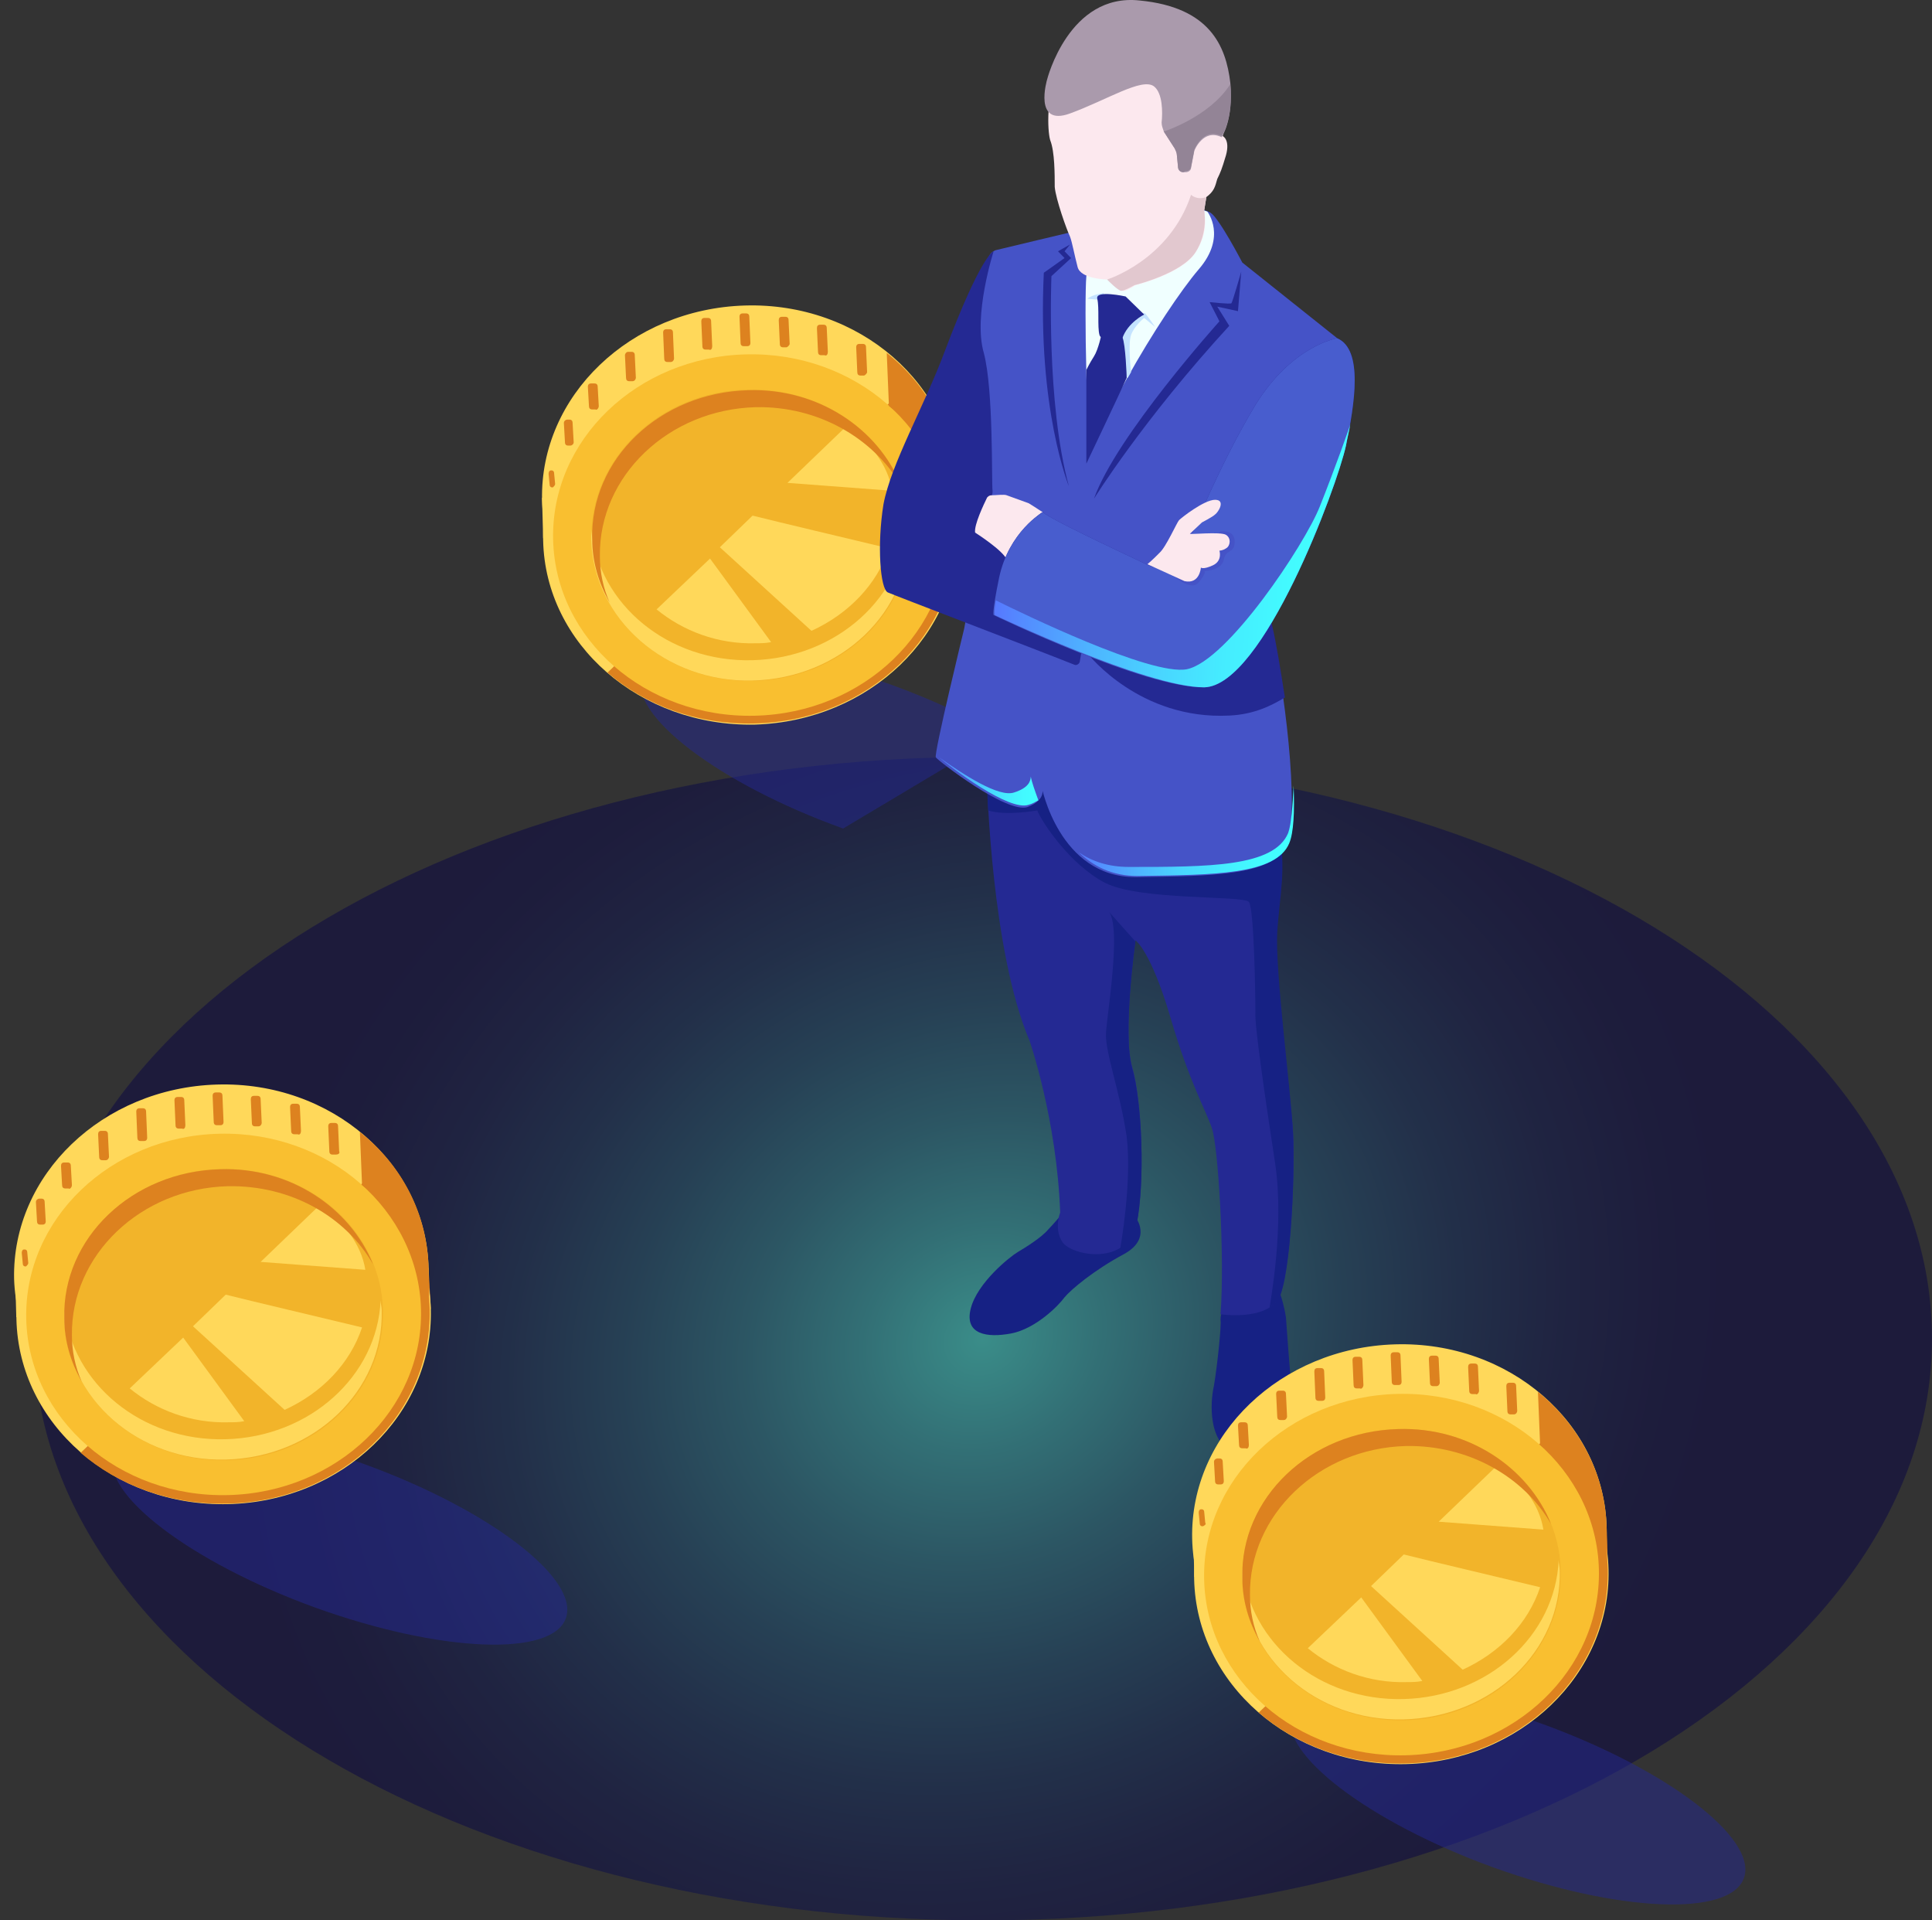 <svg width="161" height="160" viewBox="0 0 161 160" fill="none" xmlns="http://www.w3.org/2000/svg">
<rect x="0" y="0" width="161" height="160" fill="#333333" stroke="none"/>
<path opacity="0.5" d="M81.917 160C125.594 160 161 138.299 161 111.529C161 84.76 125.594 63.059 81.917 63.059C38.241 63.059 2.835 84.76 2.835 111.529C2.835 138.299 38.241 160 81.917 160Z" fill="url(#paint0_radial)"/>
<path opacity="0.5" d="M83.349 61.219L70.259 69.031C59.806 65.266 52.352 59.525 53.443 56.231C54.533 52.937 63.896 53.313 74.35 57.078C77.713 58.301 80.713 59.713 83.349 61.219Z" fill="#242993"/>
<path d="M79.803 44.183L79.622 40.795L78.894 38.725L78.44 40.419L79.803 44.183Z" fill="#DD821F"/>
<path d="M45.262 44.843L45.171 41.454C45.171 41.454 47.898 44.278 47.898 44.372C47.898 44.466 45.262 44.843 45.262 44.843Z" fill="#FFD85A"/>
<path d="M62.806 54.725C72.35 54.442 79.895 49.454 79.713 40.795C79.531 32.042 71.623 25.172 62.079 25.454C52.534 25.737 44.99 32.984 45.171 41.642C45.353 50.301 53.261 54.913 62.806 54.725Z" fill="#FFD85A"/>
<path d="M62.896 60.372C72.441 60.09 79.985 52.842 79.803 44.184C79.622 35.431 71.713 28.56 62.169 28.842C52.625 29.125 45.08 36.372 45.262 45.031C45.444 53.689 53.352 60.56 62.896 60.372Z" fill="#FFD85A"/>
<path d="M74.532 33.172C77.623 35.901 79.622 39.76 79.713 44.09C79.895 52.843 72.35 60.09 62.806 60.278C58.079 60.372 53.807 58.772 50.625 56.042L74.532 33.172Z" fill="#DD821F"/>
<path d="M46.094 44.973C45.895 36.658 53.098 29.742 62.182 29.525C71.266 29.307 78.791 35.871 78.99 44.185C79.189 52.499 71.987 59.415 62.903 59.633C53.818 59.85 46.293 53.287 46.094 44.973Z" fill="#F9BF30"/>
<path d="M49.289 44.926C49.135 38.222 54.95 32.64 62.277 32.457C69.605 32.274 75.67 37.56 75.824 44.264C75.978 50.967 70.163 56.549 62.835 56.732C55.508 56.915 49.443 51.629 49.289 44.926Z" fill="#F2B42A"/>
<path d="M49.261 44.937C49.261 44.654 49.261 44.372 49.261 44.09C49.898 50.395 55.715 55.195 62.714 55.007C69.714 54.819 75.35 49.736 75.622 43.431C75.622 43.713 75.713 43.995 75.713 44.278C75.895 50.96 70.077 56.513 62.714 56.701C55.533 56.889 49.443 51.619 49.261 44.937Z" fill="#FFD85A"/>
<path d="M59.987 45.596L62.714 42.96C65.35 43.619 70.168 44.748 74.077 45.69C73.077 48.701 70.714 51.148 67.623 52.56L59.987 45.596Z" fill="#FFD85A"/>
<path d="M64.26 53.501C63.805 53.595 63.351 53.595 62.987 53.595C59.806 53.69 56.897 52.56 54.715 50.772L59.169 46.537L64.26 53.501Z" fill="#FFD85A"/>
<path d="M65.623 40.231L70.714 35.337C72.441 36.937 73.986 38.631 74.35 40.89L65.623 40.231Z" fill="#FFD85A"/>
<path d="M62.987 33.925C55.715 34.113 49.898 39.666 49.989 46.348C49.989 47.666 50.261 48.984 50.807 50.207C49.898 48.607 49.352 46.819 49.352 44.937C49.17 38.254 54.988 32.701 62.351 32.513C68.168 32.325 73.168 35.713 75.077 40.419C72.713 36.466 68.168 33.831 62.987 33.925Z" fill="#DD821F"/>
<path d="M79.623 40.795C79.623 42.113 79.804 43.054 79.441 44.278C79.077 42.96 78.259 39.196 78.259 39.196L76.987 36.184L75.896 35.242L74.078 33.831L73.896 29.407C77.35 32.137 79.532 36.184 79.623 40.795Z" fill="#DD821F"/>
<path d="M46.262 40.325L46.171 39.384C46.171 39.289 46.08 39.195 45.989 39.195H45.898C45.807 39.195 45.716 39.289 45.716 39.478L45.807 40.419C45.807 40.513 45.898 40.607 45.989 40.607H46.08C46.171 40.513 46.262 40.419 46.262 40.325Z" fill="#DD821F"/>
<path d="M47.807 36.842L47.716 35.242C47.716 35.054 47.625 34.96 47.443 34.96H47.261C47.171 34.96 46.989 35.054 46.989 35.242L47.08 36.842C47.08 37.031 47.171 37.125 47.352 37.125H47.534C47.625 37.125 47.807 37.031 47.807 36.842Z" fill="#DD821F"/>
<path d="M49.898 33.831L49.807 32.231C49.807 32.042 49.716 31.948 49.534 31.948H49.261C49.08 31.948 48.989 32.042 48.989 32.231L49.08 33.831C49.08 34.019 49.17 34.113 49.352 34.113H49.625C49.716 34.207 49.898 34.019 49.898 33.831Z" fill="#DD821F"/>
<path d="M52.988 31.478L52.897 29.595C52.897 29.407 52.806 29.313 52.625 29.313H52.352C52.17 29.313 52.079 29.501 52.079 29.595L52.17 31.478C52.17 31.666 52.261 31.76 52.443 31.76H52.715C52.897 31.76 52.988 31.572 52.988 31.478Z" fill="#DD821F"/>
<path d="M56.17 29.878L56.079 27.713C56.079 27.525 55.988 27.431 55.806 27.431H55.533C55.352 27.431 55.261 27.525 55.261 27.713L55.352 29.878C55.352 30.066 55.443 30.16 55.624 30.16H55.897C56.079 30.16 56.17 29.972 56.17 29.878Z" fill="#DD821F"/>
<path d="M59.351 28.842L59.26 26.772C59.26 26.584 59.169 26.489 58.987 26.489H58.715C58.533 26.489 58.442 26.584 58.442 26.772L58.533 28.842C58.533 29.031 58.624 29.125 58.806 29.125H59.078C59.26 29.219 59.351 29.031 59.351 28.842Z" fill="#DD821F"/>
<path d="M62.533 28.56L62.442 26.395C62.442 26.207 62.351 26.113 62.169 26.113H61.896C61.715 26.113 61.624 26.207 61.624 26.395L61.715 28.56C61.715 28.748 61.806 28.843 61.987 28.843H62.26C62.442 28.843 62.533 28.748 62.533 28.56Z" fill="#DD821F"/>
<path d="M65.805 28.654L65.714 26.678C65.714 26.49 65.623 26.395 65.441 26.395H65.169C64.987 26.395 64.896 26.49 64.896 26.678L64.987 28.654C64.987 28.843 65.078 28.937 65.26 28.937H65.532C65.623 28.937 65.805 28.748 65.805 28.654Z" fill="#DD821F"/>
<path d="M68.987 29.313L68.896 27.337C68.896 27.148 68.805 27.054 68.623 27.054H68.35C68.168 27.054 68.078 27.148 68.078 27.337L68.168 29.313C68.168 29.501 68.259 29.595 68.441 29.595H68.714C68.896 29.689 68.987 29.501 68.987 29.313Z" fill="#DD821F"/>
<path d="M72.259 31.007L72.168 28.937C72.168 28.748 72.077 28.654 71.895 28.654H71.623C71.441 28.654 71.35 28.748 71.35 28.937L71.441 31.007C71.441 31.195 71.532 31.29 71.713 31.29H71.986C72.077 31.29 72.259 31.101 72.259 31.007Z" fill="#DD821F"/>
<path d="M88.348 101.313C88.348 101.313 87.894 101.878 87.348 102.442C86.803 103.101 85.439 103.948 84.803 104.325C84.167 104.701 81.44 106.866 80.894 109.031C80.349 111.195 82.258 111.478 84.258 111.101C86.257 110.725 88.166 108.842 88.712 108.089C89.257 107.431 91.166 105.831 93.62 104.513C96.075 103.195 94.62 101.407 94.62 101.407L88.348 101.313Z" fill="#162184"/>
<path d="M106.619 107.619C106.619 107.619 106.982 108.56 107.164 109.784C107.255 111.007 107.437 113.642 107.528 114.489C107.619 115.242 107.619 117.219 106.255 119.007C104.892 120.795 104.256 121.548 102.528 120.795C100.801 120.042 100.801 117.031 101.165 115.431C101.438 113.831 101.801 110.348 101.71 109.972C101.71 109.595 101.801 109.407 101.801 109.407L106.619 107.619Z" fill="#162184"/>
<path d="M82.258 65.266C82.258 65.266 82.621 79.29 85.803 86.725C85.803 86.725 88.075 93.313 88.348 101.031C88.348 101.031 87.803 102.348 88.53 103.478C89.257 104.607 93.893 105.548 94.711 101.972C95.438 98.395 95.166 91.713 94.347 88.889C93.529 86.066 94.62 78.348 94.62 78.348C94.62 78.348 95.893 79.195 97.529 84.748C99.165 90.301 100.438 92.372 100.983 93.972C101.529 95.478 102.074 104.889 101.71 109.501C101.71 109.501 105.437 110.066 106.528 108.184C107.619 106.301 107.982 96.701 107.71 93.689C107.437 90.584 106.164 80.795 106.346 77.784C106.528 74.772 107.164 72.325 106.437 69.219C105.801 66.207 85.985 59.431 85.985 59.431L82.258 65.266Z" fill="#242993"/>
<path d="M106.437 77.689C106.619 74.678 107.255 72.231 106.528 69.125C106.255 67.995 103.347 66.301 99.71 64.701C93.62 64.136 85.985 63.478 85.439 63.572C84.985 63.666 83.712 64.136 82.712 64.607L82.258 65.266C82.258 65.266 82.258 66.113 82.349 67.525C83.803 67.995 86.439 67.525 86.439 67.525C86.803 68.466 89.166 72.042 92.075 73.548C94.984 75.054 103.619 74.584 104.074 75.148C104.528 75.713 104.619 83.431 104.619 84.372C104.528 85.313 105.437 91.525 106.255 96.889C107.073 102.254 105.801 108.748 105.801 108.936C106.073 108.748 106.346 108.56 106.528 108.278C107.619 106.395 107.982 96.795 107.71 93.784C107.528 90.584 106.255 80.795 106.437 77.689Z" fill="#162184"/>
<path d="M88.894 19.431C88.894 19.431 84.53 20.466 82.985 20.842C82.712 20.936 82.531 21.125 82.44 21.313C81.985 22.442 80.985 25.925 81.712 31.007C82.712 37.219 82.349 41.454 82.349 41.454L80.349 52.372C80.349 52.372 77.804 62.819 77.986 63.101C78.167 63.383 83.894 67.807 85.621 67.242C87.348 66.584 86.803 65.548 86.803 65.548C86.803 65.548 88.257 73.078 94.62 73.078C100.983 72.984 106.164 72.984 107.255 70.348C108.346 67.713 106.982 56.513 105.801 52.089C104.71 47.666 101.983 38.819 101.983 38.819L111.437 28.183L103.528 21.878C103.528 21.878 101.619 18.207 100.892 17.736C100.074 17.266 99.711 17.642 99.711 17.642L88.894 19.431Z" fill="#4553C7"/>
<path d="M85.894 64.701C85.894 65.078 85.712 65.642 84.53 66.019C83.258 66.489 80.258 64.513 78.258 63.101C79.258 63.948 84.076 67.619 85.712 67.054C86.076 66.96 86.348 66.772 86.53 66.677C86.257 65.925 85.985 65.172 85.894 64.701Z" fill="url(#paint1_linear)"/>
<path d="M107.346 69.407C106.164 72.231 100.71 72.231 94.075 72.231C92.348 72.231 90.984 71.76 89.893 71.007C91.075 72.136 92.62 72.984 94.802 72.984C101.165 72.889 106.346 72.889 107.437 70.254C107.801 69.407 107.891 67.619 107.801 65.454C107.71 67.148 107.619 68.654 107.346 69.407Z" fill="url(#paint2_linear)"/>
<path d="M100.62 17.642C100.62 17.642 102.256 19.713 99.892 22.442C98.438 24.137 95.984 27.807 93.893 31.572C92.62 33.925 91.348 35.148 90.712 37.219C90.712 37.219 90.621 34.772 90.53 31.101C90.439 27.619 90.439 23.948 90.53 23.007C90.893 21.125 98.892 16.701 100.62 17.642Z" fill="#F0FFFF"/>
<path d="M94.62 23.76C94.62 23.76 93.802 24.325 93.529 24.23C93.257 24.23 92.348 23.289 92.348 23.289C92.348 23.289 90.075 23.289 89.802 22.254C89.53 21.219 89.348 20.183 89.166 19.713C88.894 19.148 87.984 16.607 87.894 15.572C87.894 14.536 87.894 12.654 87.53 11.713C87.166 10.772 86.53 0.983 95.62 1.266C104.71 1.548 101.892 11.336 101.892 11.336C101.892 11.336 102.528 11.619 102.165 12.936C101.801 14.16 101.71 14.348 101.438 14.913C101.256 15.572 101.165 15.948 100.529 16.419L100.347 17.548C100.347 17.548 100.801 19.336 99.62 21.03C98.529 22.819 94.62 23.76 94.62 23.76Z" fill="#FCE8EE"/>
<path d="M82.803 20.936C82.803 20.936 81.803 21.125 78.713 29.313C76.986 33.925 74.259 38.63 73.622 42.019C73.077 45.407 73.35 49.078 73.986 49.36C74.622 49.642 85.985 53.972 89.53 55.383C89.712 55.477 89.984 55.289 89.984 55.101L90.984 49.454L83.985 46.63C83.985 46.63 82.621 44.936 81.349 44.278C81.349 44.278 82.803 41.548 82.712 40.889C82.621 40.136 82.803 32.513 81.985 29.407C81.076 26.301 82.803 20.936 82.803 20.936Z" fill="#242993"/>
<path d="M86.894 42.678C86.894 42.678 85.894 42.019 85.712 41.925C85.439 41.831 84.167 41.36 83.894 41.266C83.712 41.172 82.985 41.266 82.621 41.266C82.44 41.266 82.349 41.36 82.258 41.454C81.985 42.019 81.167 43.713 81.258 44.372C81.258 44.372 83.621 45.878 83.894 46.631L84.258 46.725C84.258 46.631 85.803 43.148 86.894 42.678Z" fill="#FCE8EE"/>
<path d="M105.983 51.995C105.71 50.96 105.346 49.642 104.983 48.23L90.712 54.536C90.712 54.536 94.984 59.995 102.438 59.619C104.528 59.525 105.983 58.772 107.073 58.113C106.71 55.76 106.346 53.501 105.983 51.995Z" fill="#242993"/>
<path d="M111.437 28.184C111.437 28.184 107.71 28.748 104.619 33.736C101.619 38.725 99.347 44.466 99.347 44.466L99.256 45.125C98.983 46.819 97.256 47.76 95.711 47.101C92.529 45.595 87.712 43.337 86.894 42.678C86.894 42.678 84.076 44.278 83.258 48.136C82.621 51.242 82.803 51.242 82.803 51.242C82.803 51.242 95.438 57.36 100.347 57.266C105.255 57.172 111.437 40.513 112.164 37.125C112.891 33.642 113.618 29.125 111.437 28.184Z" fill="#242993"/>
<path d="M111.437 28.184C111.437 28.184 107.71 28.748 104.619 33.736C101.619 38.725 99.347 44.466 99.347 44.466L99.256 45.125C98.983 46.819 97.256 47.76 95.711 47.101C92.529 45.595 87.712 43.337 86.894 42.678C86.894 42.678 84.076 44.278 83.258 48.136C82.621 51.242 82.803 51.242 82.803 51.242C82.803 51.242 95.438 57.36 100.347 57.266C105.255 57.172 111.437 40.513 112.164 37.125C112.891 33.642 113.618 29.125 111.437 28.184Z" fill="#485DCE"/>
<path d="M97.62 47.854C97.62 47.854 99.256 49.36 99.892 48.513C100.62 47.666 100.347 47.572 100.347 47.572C100.347 47.572 101.801 47.572 101.983 46.63C102.165 45.689 102.892 46.16 102.892 45.125C102.892 44.089 101.71 44.278 101.71 44.278L97.62 47.854Z" fill="#4553C7"/>
<path d="M95.62 47.007C95.62 47.007 96.075 46.631 96.62 46.066C97.165 45.595 98.074 43.525 98.256 43.337C98.438 43.148 100.347 41.642 101.256 41.642C102.165 41.642 101.529 42.678 101.256 42.866C101.074 43.054 100.165 43.525 100.165 43.525C100.165 43.525 99.256 44.372 99.165 44.466C99.074 44.56 101.71 44.278 102.165 44.56C102.619 44.842 102.528 45.501 102.165 45.689C101.892 45.878 101.619 45.878 101.619 45.878C101.619 45.878 101.892 46.725 101.074 47.101C100.256 47.478 100.074 47.289 100.074 47.289C100.074 47.289 99.983 48.701 98.711 48.419L95.62 47.007Z" fill="#FCE8EE"/>
<path d="M87.257 6.631C87.257 6.631 86.076 10.584 89.166 9.454C92.257 8.325 95.166 6.442 96.165 7.195C96.893 7.76 96.893 9.36 96.802 10.207C96.802 10.489 96.893 10.678 96.984 10.96L97.893 12.372C97.984 12.56 98.074 12.748 98.074 12.937L98.165 13.878C98.165 14.16 98.347 14.348 98.62 14.348H98.802C99.074 14.348 99.256 14.16 99.256 13.972L99.529 12.56C99.529 12.56 100.256 10.678 101.801 11.431C101.801 11.431 102.801 10.019 102.528 6.913C102.165 3.807 100.801 0.607 94.984 0.042C89.075 -0.616 87.257 6.631 87.257 6.631Z" fill="#AA9AAC"/>
<path d="M96.256 27.242L95.347 26.489C95.347 26.489 94.529 27.148 94.257 27.901C93.984 28.654 94.257 31.007 94.257 31.007L93.984 31.478L93.62 30.819L93.348 27.995C93.348 27.995 93.62 25.925 93.711 25.925C93.711 25.831 95.438 26.113 95.438 26.113C95.438 26.113 95.893 26.678 96.256 27.242Z" fill="#C4E3FF"/>
<path d="M91.984 24.419C91.984 24.419 91.075 24.513 90.621 24.89C90.621 24.89 91.621 24.984 91.802 24.984C91.984 24.984 91.984 24.419 91.984 24.419Z" fill="#C4E3FF"/>
<path d="M93.802 24.701L95.347 26.207C95.347 26.207 93.984 26.866 93.529 28.184C93.529 28.184 91.802 28.56 91.621 27.901C91.439 27.242 91.621 25.642 91.439 24.89C91.257 24.137 93.802 24.701 93.802 24.701Z" fill="#242993"/>
<path d="M91.802 27.807C91.802 27.807 91.53 29.125 91.166 29.689C90.802 30.254 90.53 30.819 90.53 30.819V38.63C90.53 38.63 93.348 32.701 93.893 31.477C93.893 31.477 93.802 28.654 93.529 28.089C93.348 27.619 91.802 27.807 91.802 27.807Z" fill="#242993"/>
<path d="M99.256 16.23C97.438 21.689 92.257 23.289 92.257 23.289C92.257 23.289 93.166 24.23 93.439 24.23C93.711 24.23 94.529 23.76 94.529 23.76C94.529 23.76 98.438 22.819 99.62 21.03C100.71 19.336 100.347 17.548 100.347 17.548L100.529 16.419C99.711 16.701 99.256 16.23 99.256 16.23Z" fill="#E2C8CF"/>
<path d="M103.437 22.631C103.437 22.631 102.71 25.172 102.619 25.266C102.528 25.36 100.801 25.172 100.801 25.172L101.619 26.772C101.619 26.772 92.984 36.372 91.166 41.548C91.166 41.548 95.257 34.96 102.438 27.148L101.438 25.548L103.165 25.925L103.437 22.631Z" fill="#242993"/>
<path d="M89.166 20.372L88.712 20.936L89.257 21.501L87.621 23.007C87.621 23.007 87.166 33.548 89.075 40.513C89.075 40.513 86.439 34.113 86.985 22.725L88.712 21.501L88.166 20.936L89.166 20.372Z" fill="#242993"/>
<path d="M94.62 78.442C94.62 78.442 94.711 78.442 94.62 78.442L92.439 75.995C93.439 77.501 92.257 84.466 92.166 86.066C92.075 87.666 93.348 90.96 93.893 94.725C94.347 98.583 93.348 104.042 93.348 104.042C93.984 103.666 94.529 103.007 94.711 102.066C95.438 98.489 95.166 91.807 94.347 88.983C93.529 86.16 94.62 78.442 94.62 78.442Z" fill="#162184"/>
<path d="M100.347 57.266C105.255 57.172 111.437 40.513 112.164 37.125C112.255 36.56 112.436 35.901 112.527 35.336C112.527 35.431 111.255 39.007 109.982 42.207C108.71 45.407 102.256 55.101 98.892 55.76C95.893 56.325 85.076 51.054 82.985 50.019C82.803 51.148 82.894 51.242 82.894 51.242C82.894 51.242 95.529 57.266 100.347 57.266Z" fill="url(#paint3_linear)"/>
<path d="M98.802 14.254C99.074 14.254 99.256 14.066 99.256 13.878L99.529 12.466C99.529 12.466 100.256 10.584 101.801 11.336C101.801 11.336 102.801 9.925 102.528 7.007C100.801 9.736 96.984 10.96 96.984 10.96L97.893 12.372C97.984 12.56 98.074 12.748 98.074 12.937L98.165 13.878C98.165 14.16 98.347 14.348 98.62 14.348L98.802 14.254Z" fill="#938496"/>
<path opacity="0.5" d="M107.619 142.785C106.528 146.079 114.073 151.82 124.435 155.585C134.889 159.349 144.251 159.726 145.342 156.432C146.433 153.138 138.888 147.396 128.526 143.632C118.072 139.867 108.709 139.491 107.619 142.785Z" fill="#242993"/>
<path d="M133.979 130.738L133.889 127.35L133.161 125.279L132.616 126.973L133.979 130.738Z" fill="#DD821F"/>
<path d="M99.529 131.397L99.438 128.008C99.438 128.008 102.165 130.832 102.165 130.926C102.074 131.02 99.529 131.397 99.529 131.397Z" fill="#FFD85A"/>
<path d="M116.981 141.279C126.526 140.997 134.07 136.008 133.889 127.35C133.707 118.597 125.799 111.726 116.254 112.008C106.71 112.291 99.165 119.538 99.347 128.197C99.529 136.855 107.437 141.467 116.981 141.279Z" fill="#FFD85A"/>
<path d="M99.512 131.588C99.303 122.858 106.864 115.596 116.399 115.368C125.935 115.14 133.835 122.032 134.044 130.761C134.253 139.491 126.692 146.753 117.156 146.981C107.621 147.21 99.721 140.318 99.512 131.588Z" fill="#FFD85A"/>
<path d="M128.798 119.82C131.889 122.549 133.889 126.408 133.98 130.738C134.161 139.491 126.617 146.738 117.072 146.926C112.345 147.02 108.073 145.42 104.892 142.691L128.798 119.82Z" fill="#DD821F"/>
<path d="M100.345 131.602C100.154 123.288 107.363 116.364 116.447 116.137C125.531 115.91 133.05 122.467 133.241 130.781C133.432 139.095 126.223 146.019 117.14 146.246C108.056 146.473 100.537 139.916 100.345 131.602Z" fill="#F9BF30"/>
<path d="M103.526 131.522C103.372 124.819 109.187 119.236 116.514 119.054C123.841 118.871 129.906 124.157 130.06 130.86C130.214 137.564 124.399 143.146 117.072 143.329C109.745 143.511 103.68 138.225 103.526 131.522Z" fill="#F2B42A"/>
<path d="M103.528 131.491C103.528 131.208 103.528 130.926 103.528 130.644C104.164 136.95 109.982 141.75 116.981 141.561C123.981 141.373 129.616 136.291 129.889 129.985C129.889 130.267 129.98 130.55 129.98 130.832C130.162 137.514 124.344 143.067 116.981 143.255C109.709 143.444 103.71 138.173 103.528 131.491Z" fill="#FFD85A"/>
<path d="M114.254 132.149L116.981 129.514C119.617 130.173 124.435 131.302 128.344 132.244C127.344 135.255 124.98 137.702 121.89 139.114L114.254 132.149Z" fill="#FFD85A"/>
<path d="M118.527 140.055C118.072 140.149 117.618 140.149 117.254 140.149C114.073 140.244 111.164 139.114 108.982 137.326L113.436 133.091L118.527 140.055Z" fill="#FFD85A"/>
<path d="M119.89 126.785L124.98 121.891C126.708 123.491 128.253 125.185 128.616 127.444L119.89 126.785Z" fill="#FFD85A"/>
<path d="M117.163 120.479C109.891 120.667 104.074 126.22 104.164 132.903C104.164 134.22 104.437 135.538 104.983 136.761C104.074 135.161 103.528 133.373 103.528 131.491C103.346 124.808 109.164 119.256 116.527 119.067C122.344 118.879 127.344 122.267 129.253 126.973C126.98 123.02 122.344 120.385 117.163 120.479Z" fill="#DD821F"/>
<path d="M133.889 127.35C133.889 128.667 134.07 129.608 133.707 130.832C133.343 129.514 132.525 125.75 132.525 125.75L131.252 122.738L130.162 121.797L128.344 120.385L128.162 115.961C131.525 118.691 133.798 122.738 133.889 127.35Z" fill="#DD821F"/>
<path d="M100.438 126.879L100.347 125.938C100.347 125.844 100.256 125.75 100.165 125.75H100.074C99.983 125.75 99.892 125.844 99.892 126.032L99.983 126.973C99.983 127.067 100.074 127.161 100.165 127.161H100.256C100.438 127.067 100.528 126.973 100.438 126.879Z" fill="#DD821F"/>
<path d="M101.983 123.397L101.892 121.797C101.892 121.608 101.801 121.514 101.619 121.514H101.437C101.347 121.514 101.165 121.608 101.165 121.797L101.256 123.397C101.256 123.585 101.347 123.679 101.528 123.679H101.71C101.892 123.679 101.983 123.585 101.983 123.397Z" fill="#DD821F"/>
<path d="M104.074 120.385L103.983 118.785C103.983 118.597 103.892 118.502 103.71 118.502H103.437C103.255 118.502 103.165 118.597 103.165 118.785L103.255 120.385C103.255 120.573 103.346 120.667 103.528 120.667H103.801C103.983 120.761 104.074 120.573 104.074 120.385Z" fill="#DD821F"/>
<path d="M107.255 118.032L107.164 116.15C107.164 115.961 107.073 115.867 106.891 115.867H106.619C106.437 115.867 106.346 115.961 106.346 116.15L106.437 118.032C106.437 118.22 106.528 118.314 106.71 118.314H106.982C107.164 118.314 107.255 118.126 107.255 118.032Z" fill="#DD821F"/>
<path d="M110.437 116.432L110.346 114.267C110.346 114.079 110.255 113.985 110.073 113.985H109.8C109.618 113.985 109.528 114.079 109.528 114.267L109.618 116.432C109.618 116.62 109.709 116.714 109.891 116.714H110.164C110.346 116.714 110.437 116.62 110.437 116.432Z" fill="#DD821F"/>
<path d="M113.618 115.397L113.527 113.326C113.527 113.138 113.436 113.044 113.254 113.044H112.982C112.8 113.044 112.709 113.138 112.709 113.326L112.8 115.397C112.8 115.585 112.891 115.679 113.073 115.679H113.345C113.436 115.773 113.618 115.585 113.618 115.397Z" fill="#DD821F"/>
<path d="M116.799 115.114L116.709 112.95C116.709 112.761 116.618 112.667 116.436 112.667H116.163C115.981 112.667 115.89 112.761 115.89 112.95L115.981 115.114C115.981 115.303 116.072 115.397 116.254 115.397H116.527C116.709 115.397 116.799 115.303 116.799 115.114Z" fill="#DD821F"/>
<path d="M119.981 115.209L119.89 113.232C119.89 113.044 119.799 112.95 119.617 112.95H119.345C119.163 112.95 119.072 113.044 119.072 113.232L119.163 115.209C119.163 115.397 119.254 115.491 119.436 115.491H119.708C119.89 115.491 119.981 115.303 119.981 115.209Z" fill="#DD821F"/>
<path d="M123.253 115.867L123.162 113.891C123.162 113.703 123.072 113.608 122.89 113.608H122.617C122.435 113.608 122.344 113.703 122.344 113.891L122.435 115.867C122.435 116.055 122.526 116.15 122.708 116.15H122.981C123.072 116.244 123.253 116.055 123.253 115.867Z" fill="#DD821F"/>
<path d="M126.435 117.561L126.344 115.491C126.344 115.303 126.253 115.208 126.071 115.208H125.799C125.617 115.208 125.526 115.303 125.526 115.491L125.617 117.561C125.617 117.75 125.708 117.844 125.889 117.844H126.162C126.344 117.844 126.435 117.656 126.435 117.561Z" fill="#DD821F"/>
<path opacity="0.5" d="M9.447 121.138C8.356 124.432 15.901 130.173 26.264 133.938C36.717 137.702 46.08 138.079 47.17 134.785C48.261 131.491 40.717 125.749 30.354 121.985C19.991 118.22 10.629 117.844 9.447 121.138Z" fill="#242993"/>
<path d="M35.899 109.091L35.717 105.702L34.99 103.632L34.444 105.326L35.899 109.091Z" fill="#DD821F"/>
<path d="M1.357 109.75L1.266 106.361C1.266 106.361 3.993 109.185 3.993 109.279C3.993 109.373 1.357 109.75 1.357 109.75Z" fill="#FFD85A"/>
<path d="M18.81 119.632C28.354 119.35 35.899 114.361 35.717 105.703C35.535 96.95 27.627 90.079 18.083 90.361C8.538 90.644 0.994 97.891 1.175 106.55C1.448 115.208 9.356 119.914 18.81 119.632Z" fill="#FFD85A"/>
<path d="M1.369 109.926C1.16 101.196 8.721 93.934 18.256 93.706C27.792 93.478 35.692 100.37 35.901 109.1C36.11 117.829 28.549 125.091 19.013 125.32C9.477 125.548 1.578 118.656 1.369 109.926Z" fill="#FFD85A"/>
<path d="M30.627 98.173C33.717 100.903 35.717 104.761 35.808 109.091C35.99 117.844 28.445 125.091 18.901 125.279C14.174 125.373 9.902 123.773 6.72 121.044L30.627 98.173Z" fill="#DD821F"/>
<path d="M2.187 109.907C1.988 101.593 9.191 94.677 18.275 94.46C27.359 94.242 34.885 100.806 35.084 109.12C35.283 117.434 28.08 124.35 18.996 124.568C9.912 124.785 2.386 118.221 2.187 109.907Z" fill="#F9BF30"/>
<path d="M5.382 109.861C5.228 103.157 11.043 97.575 18.371 97.392C25.698 97.209 31.763 102.495 31.917 109.199C32.071 115.902 26.256 121.484 18.929 121.667C11.601 121.85 5.537 116.564 5.382 109.861Z" fill="#F2B42A"/>
<path d="M5.357 109.844C5.357 109.561 5.357 109.279 5.357 108.997C5.993 115.303 11.811 120.103 18.81 119.914C25.809 119.726 31.445 114.644 31.718 108.338C31.718 108.62 31.808 108.903 31.808 109.185C31.99 115.867 26.173 121.42 18.81 121.608C11.538 121.797 5.538 116.526 5.357 109.844Z" fill="#FFD85A"/>
<path d="M16.083 110.502L18.81 107.867C21.446 108.526 26.264 109.655 30.172 110.597C29.172 113.608 26.809 116.055 23.718 117.467L16.083 110.502Z" fill="#FFD85A"/>
<path d="M20.355 118.408C19.901 118.502 19.446 118.502 19.082 118.502C15.901 118.596 12.992 117.467 10.811 115.679L15.265 111.443L20.355 118.408Z" fill="#FFD85A"/>
<path d="M21.719 105.138L26.809 100.244C28.536 101.844 30.081 103.538 30.445 105.797L21.719 105.138Z" fill="#FFD85A"/>
<path d="M18.992 98.832C11.72 99.02 5.902 104.573 5.993 111.255C5.993 112.573 6.266 113.891 6.811 115.114C5.902 113.514 5.357 111.726 5.357 109.844C5.175 103.161 10.992 97.608 18.355 97.42C24.173 97.232 29.172 100.62 31.081 105.326C28.809 101.373 24.264 98.738 18.992 98.832Z" fill="#DD821F"/>
<path d="M35.717 105.703C35.717 107.02 35.899 107.962 35.535 109.185C35.172 107.867 34.354 104.103 34.354 104.103L33.081 101.091L31.99 100.15L30.172 98.738L29.991 94.314C33.445 97.044 35.626 101.091 35.717 105.703Z" fill="#DD821F"/>
<path d="M2.357 105.232L2.266 104.291C2.266 104.197 2.175 104.103 2.084 104.103H1.993C1.903 104.103 1.812 104.197 1.812 104.385L1.903 105.326C1.903 105.42 1.993 105.514 2.084 105.514H2.175C2.266 105.42 2.357 105.326 2.357 105.232Z" fill="#DD821F"/>
<path d="M3.811 101.75L3.72 100.15C3.72 99.961 3.63 99.867 3.448 99.867H3.266C3.175 99.867 2.993 99.961 2.993 100.15L3.084 101.75C3.084 101.938 3.175 102.032 3.357 102.032H3.539C3.72 102.032 3.811 101.938 3.811 101.75Z" fill="#DD821F"/>
<path d="M5.993 98.738L5.902 97.138C5.902 96.95 5.811 96.856 5.629 96.856H5.357C5.175 96.856 5.084 96.95 5.084 97.138L5.175 98.738C5.175 98.926 5.266 99.02 5.448 99.02H5.72C5.811 99.114 5.993 98.926 5.993 98.738Z" fill="#DD821F"/>
<path d="M9.084 96.385L8.993 94.503C8.993 94.314 8.902 94.22 8.72 94.22H8.447C8.265 94.22 8.175 94.314 8.175 94.503L8.265 96.385C8.265 96.573 8.356 96.667 8.538 96.667H8.811C8.993 96.667 9.084 96.479 9.084 96.385Z" fill="#DD821F"/>
<path d="M12.265 94.785L12.174 92.62C12.174 92.432 12.083 92.338 11.902 92.338H11.629C11.447 92.338 11.356 92.432 11.356 92.62L11.447 94.785C11.447 94.973 11.538 95.067 11.72 95.067H11.992C12.174 95.067 12.265 94.973 12.265 94.785Z" fill="#DD821F"/>
<path d="M15.447 93.749L15.356 91.679C15.356 91.491 15.265 91.397 15.083 91.397H14.81C14.629 91.397 14.538 91.491 14.538 91.679L14.628 93.749C14.628 93.938 14.719 94.032 14.901 94.032H15.174C15.356 94.126 15.447 93.938 15.447 93.749Z" fill="#DD821F"/>
<path d="M18.628 93.467L18.537 91.303C18.537 91.114 18.446 91.02 18.264 91.02H17.992C17.81 91.02 17.719 91.114 17.719 91.303L17.81 93.467C17.81 93.656 17.901 93.75 18.083 93.75H18.355C18.537 93.75 18.628 93.656 18.628 93.467Z" fill="#DD821F"/>
<path d="M21.809 93.562L21.719 91.585C21.719 91.397 21.628 91.303 21.446 91.303H21.173C20.991 91.303 20.901 91.397 20.901 91.585L20.991 93.562C20.991 93.75 21.082 93.844 21.264 93.844H21.537C21.719 93.844 21.809 93.656 21.809 93.562Z" fill="#DD821F"/>
<path d="M25.082 94.22L24.991 92.244C24.991 92.055 24.9 91.961 24.718 91.961H24.446C24.264 91.961 24.173 92.055 24.173 92.244L24.264 94.22C24.264 94.409 24.355 94.503 24.537 94.503H24.809C24.991 94.597 25.082 94.409 25.082 94.22Z" fill="#DD821F"/>
<path d="M28.263 95.914L28.172 93.844C28.172 93.655 28.082 93.561 27.9 93.561H27.627C27.445 93.561 27.354 93.655 27.354 93.844L27.445 95.914C27.445 96.103 27.536 96.197 27.718 96.197H27.991C28.172 96.197 28.354 96.103 28.263 95.914Z" fill="#DD821F"/>
<defs>
<radialGradient id="paint0_radial" cx="0" cy="0" r="1" gradientUnits="userSpaceOnUse" gradientTransform="translate(81.887 111.543) rotate(148.513) scale(65.585 58.423)">
<stop stop-color="#42E8E0"/>
<stop offset="0.154" stop-color="#33AEB9"/>
<stop offset="0.311" stop-color="#267A95"/>
<stop offset="0.466" stop-color="#1B5078"/>
<stop offset="0.616" stop-color="#132E61"/>
<stop offset="0.757" stop-color="#0D1651"/>
<stop offset="0.889" stop-color="#090847"/>
<stop offset="1" stop-color="#080344"/>
</radialGradient>
<linearGradient id="paint1_linear" x1="78.213" y1="64.986" x2="86.65" y2="65.459" gradientUnits="userSpaceOnUse">
<stop stop-color="#5778FF"/>
<stop offset="0.073" stop-color="#5489FF"/>
<stop offset="0.279" stop-color="#4EB3FF"/>
<stop offset="0.48" stop-color="#49D4FF"/>
<stop offset="0.671" stop-color="#45ECFF"/>
<stop offset="0.849" stop-color="#43FAFF"/>
<stop offset="1" stop-color="#42FFFF"/>
</linearGradient>
<linearGradient id="paint2_linear" x1="89.979" y1="68.534" x2="107.63" y2="69.523" gradientUnits="userSpaceOnUse">
<stop stop-color="#5778FF"/>
<stop offset="0.073" stop-color="#5489FF"/>
<stop offset="0.279" stop-color="#4EB3FF"/>
<stop offset="0.48" stop-color="#49D4FF"/>
<stop offset="0.671" stop-color="#45ECFF"/>
<stop offset="0.849" stop-color="#43FAFF"/>
<stop offset="1" stop-color="#42FFFF"/>
</linearGradient>
<linearGradient id="paint3_linear" x1="83.168" y1="44.881" x2="111.875" y2="46.489" gradientUnits="userSpaceOnUse">
<stop stop-color="#5778FF"/>
<stop offset="0.073" stop-color="#5489FF"/>
<stop offset="0.279" stop-color="#4EB3FF"/>
<stop offset="0.48" stop-color="#49D4FF"/>
<stop offset="0.671" stop-color="#45ECFF"/>
<stop offset="0.849" stop-color="#43FAFF"/>
<stop offset="1" stop-color="#42FFFF"/>
</linearGradient>
</defs>
</svg>
